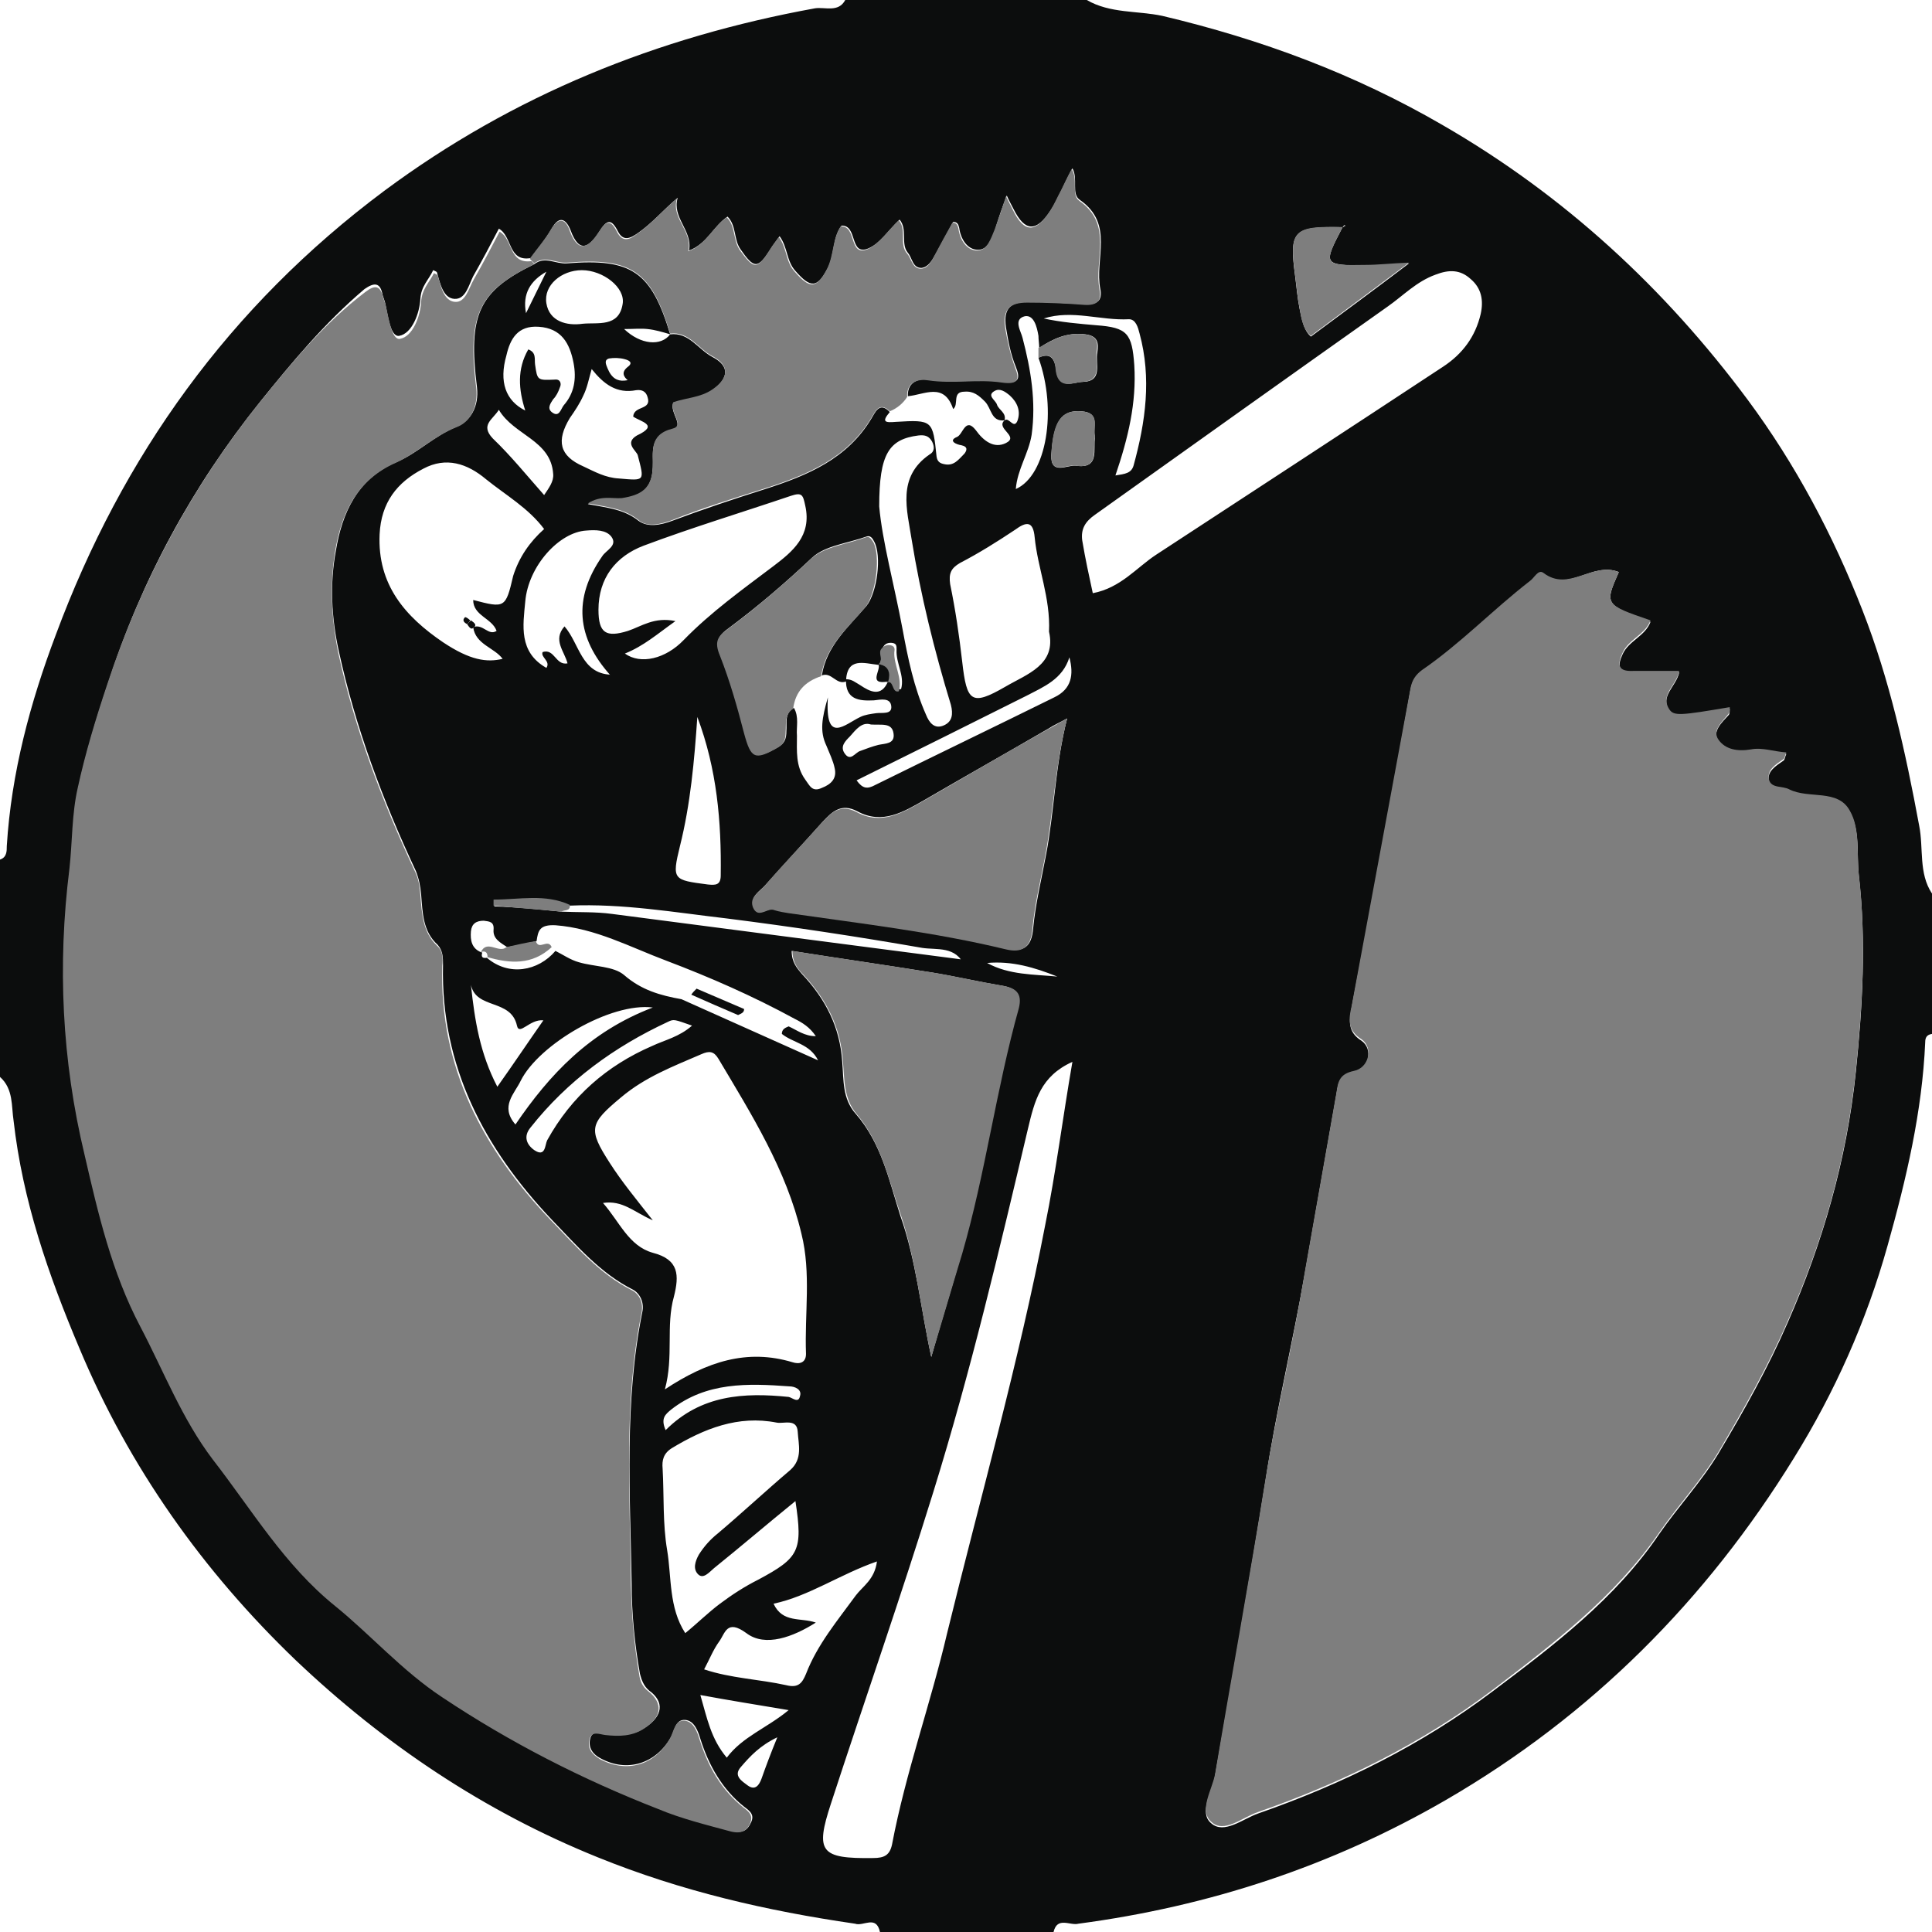 <?xml version="1.0" encoding="utf-8"?>
<!-- Generator: Adobe Illustrator 20.1.0, SVG Export Plug-In . SVG Version: 6.00 Build 0)  -->
<svg version="1.1" id="Слой_1" xmlns="http://www.w3.org/2000/svg" xmlns:xlink="http://www.w3.org/1999/xlink" x="0px" y="0px"
	 viewBox="0 0 256 256" style="enable-background:new 0 0 256 256;" xml:space="preserve">
<style type="text/css">
	.st0{fill:#0C0D0D;}
	.st1{fill:#7E7E7E;}
</style>
<g>
	<path class="st0" d="M0,142.7c0-9.6,0-19.2,0-28.8c0.9-0.3,0.9-1.1,0.9-1.8c0.6-9.7,3.1-19,6.5-28c8.8-23.7,23-43.5,43.5-58.8
		C68,12.6,87.1,4.9,108,1.1c1.3-0.2,3.1,0.6,4-1.1c10.7,0,21.3,0,32,0c3.1,1.8,6.7,1.4,10,2.1c13.1,3.1,25.5,7.7,37.2,14.5
		c16.1,9.3,29.4,21.6,40.4,36.4c6.3,8.5,11.3,17.9,15.2,27.9c3.6,9.2,5.7,18.8,7.5,28.5c0.6,3-0.1,6.3,1.7,9c0,6.2,0,12.4,0,18.6
		c-0.7,0.1-0.9,0.5-0.9,1.1c-0.4,9.2-2.5,18.1-5,27c-2.8,10-7,19.4-12.4,28.1c-11.6,18.8-26.8,34.1-46.1,45.3
		c-15.2,8.8-31.4,14.1-48.7,16.4c-1.1,0.3-2.8-1-3.3,1.1c-7.7,0-15.4,0-23,0c-0.5-2.3-2.2-0.7-3.3-1.1c-11.7-1.7-23-4.3-34.1-8.8
		c-15.1-6.1-28.3-15-40-26.1c-12.3-11.8-22.1-25.6-28.7-41.4c-4.1-9.7-7.5-19.5-8.7-30.1C1.5,146.6,1.8,144.3,0,142.7z M63.9,126.2
		c-0.2,0.7,0.1,0.8,0.7,0.7l-0.1,0c2.9,2.5,6.8,1.8,9.1-0.9c1,0.5,2,1.2,3.1,1.5c2,0.6,4.6,0.5,6,1.7c2.3,2,4.8,2.7,7.6,3.2
		c6,2.7,12.1,5.4,18.1,8.1c-1.1-2.2-3.3-2.3-4.8-3.5c0-0.6,0.4-0.8,0.9-1c1.1,0.5,2.1,1.3,3.6,1.3c-0.8-1.2-1.8-1.8-2.8-2.3
		c-5.5-3-11.2-5.5-17-7.7c-4.8-1.8-9.4-4.3-14.7-4.7c-2.1-0.1-2.3,0.7-2.5,2.1c-1.3,0.3-2.6,0.6-3.9,0.8c-0.9-0.6-1.9-1.1-1.8-2.3
		c0.1-1.1-0.6-1.1-1.3-1.2c-1,0-1.6,0.4-1.7,1.4c-0.1,1.2,0.1,2.3,1.4,2.8L63.9,126.2z M116.4,88.1c-1.9-0.2-4.2-1.1-4.3,2.2
		c-1.3,0.5-1.9-1.3-3.2-0.8c0.6-3.9,3.5-6.4,5.9-9.2c1.4-1.7,2.1-6.7,1-8.6c-0.2-0.4-0.5-0.8-1-0.6c-2.5,0.9-5.5,1.2-7.2,2.8
		c-3.5,3.3-7.1,6.4-11,9.3c-1.4,1-1.9,1.8-1.1,3.6c1.4,3.3,2.3,6.8,3.2,10.3c0.9,3.3,1.4,3.6,4.4,1.9c0.9-0.5,1.1-1.2,1.1-2.1
		c0.1-1.1-0.3-2.4,1-3.1c0.7,1.2,0.3,2.5,0.4,3.7c0,2-0.2,4,1.1,5.8c0.6,0.8,0.9,1.7,2.2,1.1c1.3-0.5,2-1.3,1.7-2.6
		c-0.2-1-0.7-2-1.1-3c-0.9-1.9-0.6-3.6,0.2-6.4c-0.4,6.3,2.2,3.6,4.3,2.6c0.6-0.3,1.4-0.4,2.1-0.5c0.8-0.1,2.1,0.2,2-0.9
		c-0.1-1.2-1.4-0.9-2.3-0.8c-2,0.1-3.8-0.1-3.7-2.8c0.8,0,1.2,0.4,1.9,0.8c1.2,0.8,2.8,1.7,3.7-0.6c1.2-0.6,0.7,1.4,1.7,1.1
		c0.5-1.8-0.7-3.4-0.6-5.2c0-0.5,0-0.8-0.5-0.9c-0.6-0.1-1.1,0.1-1.3,0.6C116.4,86.7,117.1,87.5,116.4,88.1z M137.6,47.4
		c1.9-0.9,2.2,0.6,2.4,1.8c0.4,2.5,2.3,1.4,3.5,1.4c2.7-0.1,1.6-2.4,1.9-3.9c0.2-1.2,0.1-2.2-1.6-2.4c-2.4-0.3-4.3,0.6-6.1,1.8
		c0-0.5-0.1-1.1-0.1-1.6c-0.2-1.2-0.6-2.8-1.8-2.6c-1.6,0.4-0.5,2-0.3,2.9c1.1,4.2,1.8,8.4,1.2,12.8c-0.4,2.5-1.9,4.6-2.1,7.2
		C138.7,63,140.1,54.3,137.6,47.4z M133.1,55.7c-1.8,0.2-1.7-1.6-2.6-2.5c-0.8-0.8-1.5-1.4-2.7-1.3c-1.7,0-0.7,1.7-1.5,2.3
		c-1.2-3.6-3.8-1.9-6-1.7c-0.1-2,1.6-2.4,2.8-2.2c3.3,0.5,6.6-0.1,9.8,0.3c2.2,0.3,2.3-0.5,1.7-2c-0.7-1.7-1-3.4-1.3-5.2
		c-0.4-2.6,0.7-3.4,2.9-3.4c2.5,0,5.1,0.2,7.6,0.3c1.6,0.1,2.3-0.5,2-2c-0.8-4,1.9-8.6-2.7-11.8c-1.2-0.8-0.2-2.8-1-4.2
		c-0.6,1.1-1,2-1.4,2.8c-0.5,1-0.9,1.9-1.5,2.8c-1.9,2.9-3.4,2.8-4.9-0.2c-0.3-0.6-0.6-1.1-0.9-1.8c-0.6,1.6-1.1,3-1.5,4.4
		c-0.4,1.3-1,2.8-2.3,2.8c-1.4,0-2.3-1.4-2.5-2.9c-0.1-0.4-0.2-0.8-0.8-0.8c-0.8,1.5-1.6,3-2.4,4.4c-0.4,0.7-0.9,1.6-1.8,1.7
		c-1.2,0-1.2-1.3-1.8-2c-1-1.2,0-3.1-1.1-4.4c-1.5,1.4-2.5,3.1-4.1,3.8c-2.6,1.1-1.4-3.1-3.6-3c-1.2,1.6-0.9,3.8-1.8,5.6
		c-1.4,2.7-2.3,2.7-4.3,0.4c-1.2-1.3-1-3.1-2.1-4.6c-0.5,0.7-0.9,1.2-1.2,1.7c-1.7,2.7-2.2,2.6-4,0c-0.9-1.3-0.5-3.1-1.7-4.3
		c-1.9,1.3-2.7,3.6-5.1,4.5c0.5-2.7-2.3-4.3-1.5-7c-1.9,1.6-3.4,3.4-5.3,4.7c-1,0.7-1.9,1.1-2.6-0.2c-0.9-1.8-1.5-1.6-2.5,0
		c-1.2,1.9-2.6,3.1-3.8-0.2c-0.6-1.5-1.5-2-2.5-0.2c-0.8,1.4-1.8,2.6-2.8,3.9c-3,0.5-2.4-2.9-4.2-3.9c-1.1,2.1-2.2,4.2-3.4,6.3
		c-0.6,1.2-1,3.1-2.5,3c-1.5-0.1-1.9-2.1-2.3-3.5c0-0.1-0.3-0.2-0.5-0.3c-0.6,1.3-1.6,2.1-1.7,3.8c-0.1,1.9-1.1,4.6-2.8,4.9
		c-1.2,0.2-1.5-2.8-1.9-4.5c-0.1-0.3-0.2-0.6-0.3-0.9c-0.3-1.7-1.1-1.7-2.4-0.8C43,42.8,38.7,48,34.5,53.2
		c-9,11.2-15.8,23.7-20.2,37.4c-1.5,4.5-2.9,9.1-3.9,13.7c-0.7,3.5-0.6,7.2-1.1,10.7c-1.6,12.8-1,25.4,2,37.9
		c1.9,7.8,3.6,15.6,7.4,22.8c3.1,5.9,5.4,12.2,9.6,17.6c5.1,6.7,9.4,13.9,16.2,19.4c4.8,3.9,8.9,8.5,14.2,12.1
		c9,6,18.5,10.9,28.6,14.8c3.2,1.2,6.5,2.1,9.7,3c0.9,0.2,1.8,0.3,2.4-0.9c0.7-1.2,0-1.7-0.8-2.3c-2.9-2.3-4.7-5.5-5.8-9
		c-0.3-1-0.8-2.4-2-2.5c-1.3-0.1-1.4,1.4-1.9,2.3c-2,3.5-5.8,4.7-9.3,2.8c-1-0.5-1.7-1.4-1.4-2.6c0.3-1.2,1.3-0.7,2.1-0.6
		c1.8,0.2,3.6,0.2,5.2-0.9c2.3-1.5,2.6-3.4,0.5-4.9c-0.7-0.6-1-1.4-1.2-2.2c-0.7-3.9-1.1-8-1.1-11.9c-0.2-12-1-24.1,1.4-36
		c0.3-1.3-0.3-2.5-1.2-3c-4.4-2.2-7.5-5.9-10.8-9.3c-8.9-9.4-14.7-20.3-14.4-33.7c0-1,0-1.9-0.7-2.7c-2-1.8-2-4.3-2.2-6.7
		c-0.1-1.1-0.3-2.1-0.7-3.1c-4.4-9.4-8-19-10.2-29.1c-1-4.5-1.2-9-0.4-13.3c0.8-4.9,2.8-9.6,8.1-11.8c2.8-1.2,5-3.5,8-4.7
		c1.7-0.7,2.9-2.6,2.6-5.2C62,41.7,63.4,38.6,70.8,35c1.4-1.1,2.8,0,4.3-0.1c8.6-0.7,11.2,1.1,13.7,9.4c-1-0.3-2-0.6-3-0.7
		c-0.9-0.1-1.9,0-3.1,0c2.2,2.1,4.9,2.3,6.1,0.7c2.5-0.3,3.7,2,5.6,3c2.3,1.2,2.2,2.8,0,4.4c-1.6,1.1-3.6,1.1-5.2,1.7
		c-0.5,1.3,1.6,3.1-0.1,3.5c-3.2,0.8-2.5,3.2-2.6,5c-0.1,3-1.6,3.8-4.1,4.2c-1.3,0.2-2.8-0.4-4.5,0.7c2.7,0.5,4.8,0.7,6.7,2.2
		c1.2,0.9,2.9,0.6,4.5,0c4-1.5,8.2-2.9,12.3-4.2c5.6-1.8,10.9-4,14.1-9.4c0.4-0.6,1-2.3,2.4-0.8c-1.2,1.4-0.5,1.4,0.8,1.3
		c4.9-0.3,4.9-0.2,5.4,4.6c0.1,0.7,0.5,0.9,1,1c1.3,0.3,1.9-0.6,2.7-1.4c0.3-0.4,0.5-0.9-0.4-1.1c-0.7-0.1-1.8-0.6-0.6-1.1
		c0.8-0.3,1.1-2.7,2.5-0.9c1,1.4,2.4,2.5,4,1.7C135.1,57.8,131.9,56.8,133.1,55.7c0.6-0.5,1.2,1.2,1.7,0.1c0.5-1.3,0-2.5-1-3.4
		c-0.6-0.5-1.3-1-2-0.6c-1.1,0.6,0.1,1.2,0.3,1.8C132.3,54.3,133.4,54.7,133.1,55.7z M74.4,120.8c2.2,0.1,4.5,0,6.7,0.3
		c16.1,2.1,32.3,4.2,48.4,6.3l-0.2,0l0.2,0.1c-0.4,1-1.4,1.1-1.7,0.5c-1.1-2.7-3.7-2.1-5.6-2.4c-8.6-1.5-17.2-2.8-25.9-3.9
		c-6.9-0.8-13.8-2-20.8-1.7c-3.3-1.5-6.7-0.7-10-0.7c0,0.3,0,0.5,0,0.8C68.5,120.2,71.4,120.5,74.4,120.8z M177.9,30.1
		c-6.5-0.1-7.1,0.4-6.3,6.4c0.2,1.5,0.3,2.9,0.6,4.4c0.3,1.4,0.5,2.8,1.5,3.7c4.3-3.2,8.4-6.2,13-9.7c-2.5,0.2-4.1,0.3-5.8,0.3
		C175.3,35.1,175.3,35.1,177.9,30.1c0.1,0,0.2-0.1,0.3-0.1c0,0,0-0.1,0-0.2C178.1,29.8,178,30,177.9,30.1z M80.9,89.4
		c0,0-0.1,0-0.1,0c0,0,0.1,0.1,0.1,0.1c-4.5-5-5-10.2-1.1-15.8c0.5-0.8,2.1-1.4,1.2-2.6c-0.7-0.9-2.1-0.9-3.3-0.8
		c-3.6,0.2-7.7,4.7-8.1,9.4c-0.3,3.2-0.9,6.7,2.8,8.8c0.6-0.9-0.8-1.4-0.5-2.1c1.6-0.5,1.7,1.8,3.3,1.5c-0.4-1.6-2-3.1-0.4-4.9
		C76.8,85.3,77,89.2,80.9,89.4z M214.5,75.8c-3.5-1.4-6.6,2.7-10,0.3c-0.7-0.5-1.2,0.6-1.8,1.1c-4.8,3.8-9.2,8.2-14.3,11.8
		c-0.8,0.5-1.3,1.3-1.5,2.4c-2.5,14.1-5.1,28.1-7.8,42.1c-0.3,1.7-0.6,3.2,1.3,4.4c1.6,1.1,1,3.8-1,4.2c-1.9,0.4-2.1,1.4-2.3,2.8
		c-1.4,7.9-2.8,15.9-4.2,23.8c-1.6,9.2-3.8,18.2-5.2,27.4c-2.1,13.1-4.4,26.1-6.7,39.2c-0.4,2.2-2.2,4.9-0.5,6.3
		c1.7,1.5,4.2-0.6,6.2-1.3c11.2-3.9,21.7-9.1,31.1-16.2c8.1-6.1,16.3-12.3,22.1-20.9c2.5-3.6,5.5-6.8,7.8-10.6
		c3.4-5.7,6.6-11.4,9.2-17.4c4.6-10.5,7.8-21.5,9-33.1c0.9-8.7,1.4-17.4,0.4-26.1c-0.3-2.8,0.2-6-1.2-8.4c-1.6-2.8-5.4-1.5-8-2.8
		c-0.9-0.5-2.5,0-2.7-1.3c-0.3-1.3,0.9-2,1.9-2.7c0.2-0.1,0.2-0.5,0.4-0.9c-1.7-0.2-3.3-0.7-4.7-0.4c-1.8,0.3-3.4,0-4.3-1.3
		c-0.9-1.3,0.5-2.5,1.4-3.5c0.1-0.2,0.1-0.5,0.1-0.8c-6.5,1.1-7.4,1.2-8,0.3c-1.3-2,0.9-3.2,1.3-5.1c-2.1,0-4.1,0-6.1,0
		c-2,0-2.1-0.9-1.4-2.4c0.8-1.8,3-2.4,3.7-4.3C212.6,80.1,212.6,80.1,214.5,75.8z M79.9,159.4c2.2,2.5,3.4,5.7,6.6,6.6
		c3.5,0.9,3.5,3,2.8,5.8c-1.1,3.9,0,7.9-1.2,12.3c5.6-3.7,10.9-5.4,16.9-3.6c0.9,0.3,1.8,0.1,1.8-1.1c-0.2-5.3,0.7-10.7-0.6-15.9
		c-2-8.5-6.6-15.8-11-23.2c-0.6-1-1.2-1.1-2.3-0.6c-3.7,1.6-7.4,3-10.6,5.7c-4.2,3.5-4.4,4.2-1.5,8.7c1.6,2.5,3.5,4.8,5.7,7.6
		C84,160.6,82.5,159,79.9,159.4z M123.4,179.8c1.3-4.6,2.7-9.1,4-13.7c3.1-10.7,4.5-21.8,7.5-32.5c0.5-2-0.4-2.7-2.2-3
		c-3-0.5-6-1.2-9-1.7c-6.2-1-12.5-1.9-18.8-2.9c0,1.5,0.7,2.3,1.4,3.1c3.1,3.3,5,7,5.3,11.6c0.2,2.4,0,4.9,1.8,6.9
		c3.4,3.9,4.4,8.8,5.9,13.5C121.4,167,122,173.4,123.4,179.8z M142.1,140.7c-4.2,1.9-5,5.1-5.9,8.9c-3.8,16.1-7.6,32.2-12.5,48
		c-4.3,13.9-9.1,27.6-13.6,41.4c-2.1,6.4-1.4,7.3,5.6,7.2c1.5,0,2.2-0.4,2.5-1.8c1.8-9.5,5.1-18.6,7.3-28c4.4-18,9.5-35.9,13-54.1
		C139.9,155.4,140.8,148.2,142.1,140.7z M141.4,95.2c-1.1,0.6-1.8,0.9-2.4,1.3c-5.5,3.2-11,6.3-16.5,9.5c-2.8,1.6-5.6,3.3-8.9,1.5
		c-2.1-1.1-3.3,0-4.6,1.4c-2.5,2.8-5.1,5.6-7.6,8.4c-0.7,0.8-2.1,1.5-1.5,2.9c0.7,1.5,1.9-0.1,2.8,0.3c0.6,0.2,1.2,0.3,1.9,0.4
		c9.6,1.4,19.3,2.5,28.8,4.8c2.2,0.5,3.3-0.2,3.5-2.7c0.3-3.2,1.1-6.5,1.7-9.7C139.7,107.6,139.8,101.5,141.4,95.2z M144.8,78.6
		c3.7-0.7,5.8-3.4,8.4-5.1c12.7-8.3,25.4-16.6,38-24.9c2.6-1.7,4.3-4,5-7c0.4-1.8,0.1-3.4-1.3-4.6c-1.4-1.3-2.9-1.3-4.7-0.6
		c-2.5,0.9-4.3,2.8-6.3,4.2C170.9,49.8,158,59,145.1,68.2c-1.3,0.9-1.9,1.9-1.7,3.4C143.8,74,144.3,76.3,144.8,78.6z M72.1,70.1
		c-2.1-2.8-5.1-4.5-7.7-6.6c-2.5-2.1-5.3-3-8.3-1.4c-3.5,1.8-5.6,4.5-5.8,8.7c-0.3,6.7,3.4,10.9,8.4,14.3c3.6,2.4,5.8,2.7,7.9,2.2
		c-1.1-1.5-3.6-1.9-3.9-4.2c1.3-0.5,2,1.2,3.1,0.5c-0.6-1.7-3.1-2-3.1-4.1c4.2,1.1,4.3,1.1,5.3-3.2C68.8,73.8,70.2,71.8,72.1,70.1z
		 M105.4,198.9c-3.7,3-7.2,6-10.8,8.9c-0.6,0.5-1.4,1.5-2.1,0.8c-0.7-0.7-0.4-1.7,0.1-2.6c0.7-1.1,1.5-2,2.5-2.8
		c3.2-2.7,6.3-5.6,9.6-8.4c1.7-1.5,1.1-3.4,1-5.1c-0.1-1.8-1.9-1-2.8-1.2c-5.1-1-9.6,0.8-13.9,3.4c-1.1,0.7-1.3,1.6-1.2,2.7
		c0.2,3.6,0,7.3,0.6,10.8c0.6,3.6,0.2,7.6,2.4,11c1.6-1.3,3-2.7,4.6-3.9c1.6-1.2,3.3-2.3,5.1-3.2
		C105.9,206.4,106.4,205.5,105.4,198.9z M82.8,86.6c2.1,1.5,5.4,0.7,7.8-1.8c3.6-3.7,7.8-6.7,11.9-9.8c2.5-1.9,5.1-4,4.2-8
		c-0.3-1.4-0.4-1.8-1.9-1.3c-6.5,2.2-13.1,4.2-19.5,6.6c-3.7,1.4-6,4.3-6,8.5c0,3.1,1,3.7,3.9,2.8c1.8-0.6,3.5-1.9,6.3-1.3
		C87.1,84,85.3,85.6,82.8,86.6z M139,83.7c0.2-4.5-1.5-8.4-1.9-12.5c-0.2-2.2-1.1-2.1-2.6-1c-2.4,1.6-4.8,3.1-7.3,4.4
		c-1.2,0.7-1.5,1.4-1.3,2.8c0.7,3.4,1.2,6.8,1.6,10.3c0.6,5.3,1.2,5.9,5.7,3.3C136.1,89.3,140,88.1,139,83.7z M116.5,67.1
		c0.4,4.6,2,10.4,3.1,16.3c0.7,3.8,1.5,7.7,3.1,11.3c0.4,1,1.1,2,2.4,1.4c1.1-0.5,1.2-1.5,0.9-2.7c-2.2-7.2-4-14.5-5.2-21.9
		c-0.6-3.9-2-8.3,2.4-11.3c0.7-0.4,0.6-1.1,0.3-1.7c-0.4-0.7-0.9-0.9-1.8-0.8C117.8,58.2,116.5,60.1,116.5,67.1z M108.1,215
		c-3,1.9-6.7,3.3-9.2,1.4c-2.6-1.9-2.8,0-3.6,1.1c-0.8,1.1-1.3,2.4-2,3.7c3.6,1.2,7.3,1.3,10.9,2.1c1.6,0.4,2.1-0.3,2.6-1.5
		c1.5-3.9,4.2-7.1,6.6-10.4c0.9-1.2,2.5-2.1,2.8-4.5c-4.9,1.7-9,4.6-13.7,5.6C103.7,215.1,106.1,214.3,108.1,215z M83.9,55.2
		c0.1-1.5,2.5-0.8,1.9-2.6c-0.2-0.7-0.7-1-1.5-0.9c-2.6,0.5-4.3-0.8-5.9-2.8c-0.4,1.4-0.6,2.5-1.1,3.5c-0.5,1.1-1.1,2-1.8,3
		c-1.8,3-1.4,5,1.8,6.4c1.5,0.7,2.9,1.5,4.7,1.6c3.5,0.3,3.4,0.4,2.5-3.1c-0.2-0.6-1.8-1.6-0.1-2.6C87.4,56.3,84.9,55.9,83.9,55.2z
		 M92.4,95c-0.4,5.8-0.9,11.5-2.3,17.1c-1.1,4.5-0.9,4.5,3.7,5.1c1,0.1,1.7,0.1,1.7-1.2C95.6,108.9,95,101.9,92.4,95z M70,46.3
		c1.1,0.4,0.8,1.3,0.9,2c0.3,2.1,0.3,2.1,2.6,2c0.8-0.1,0.9,0.6,0.7,1c-0.2,0.6-0.5,1.2-0.9,1.6c-0.4,0.6-0.8,1.2-0.2,1.7
		c1,0.8,1.2-0.4,1.6-0.9c1.4-1.6,1.7-3.5,1.3-5.6c-0.5-2.6-1.6-4.6-4.6-4.8c-2.8-0.2-3.8,1.6-4.3,3.8c-1,3.5-0.1,6,2.5,7.3
		C68.7,51.6,68.5,48.9,70,46.3z M113.5,103.4c0.8,1.1,1.4,1.2,2.5,0.6c7.9-3.9,15.8-7.7,23.7-11.6c2.3-1.1,2.6-3,2-5.3
		c-0.9,2.9-3.4,3.9-5.7,5.1C128.6,95.9,121.2,99.6,113.5,103.4z M68.3,149c4.5-6.6,9.8-12.3,18.2-15.5c-5.6-0.7-15.1,4.9-17.5,9.7
		C68.2,144.9,66.2,146.6,68.3,149z M91.7,135.9c-2.3-0.8-2.4-0.9-3.2-0.5c-7.1,3.3-13.3,7.8-18.2,14c-1,1.2-0.5,2.3,0.5,3
		c1.5,1,1.4-0.7,1.7-1.3c3.2-5.8,7.9-9.9,13.9-12.5C88.1,137.8,90,137.4,91.7,135.9z M147.8,63c1.3-0.2,2.1-0.3,2.4-1.3
		c1.6-5.8,2.4-11.6,0.8-17.5c-0.2-0.8-0.5-1.9-1.4-1.9c-3.8,0.2-7.5-1.3-11.3-0.1c2.3,0.5,4.7,0.7,7,0.9c4.1,0.3,4.7,1.1,5,5.3
		C150.6,53.4,149.5,58,147.8,63z M77.1,35.8c-2.7,0-5.1,2-4.7,4.4c0.4,2.4,2.7,3,4.8,2.7c2-0.2,4.8,0.5,5.3-2.6
		C82.9,38.1,79.9,35.8,77.1,35.8z M72,135.2c-1.8-0.2-3.2,2.1-3.5,0.7c-0.8-3.6-5.4-2.1-6.1-5.4c0.5,4.7,1.2,9.1,3.5,13.5
		C68.1,140.9,69.9,138.2,72,135.2z M96.3,232.9c2.1-2.8,5.3-3.9,8.2-6.3c-4.2-0.7-7.9-1.3-11.7-2C93.7,227.7,94.2,230.4,96.3,232.9z
		 M72.1,65.6c0.6-0.9,1.3-1.8,1.2-2.8c-0.3-4.5-5.2-5.1-7.2-8.5c-0.8,1.3-2.5,2-0.8,3.8C67.7,60.4,69.8,63,72.1,65.6z M145.1,57.9
		c-0.4-1.3,0.8-3.2-1.8-3.4c-2.6-0.2-3.7,1.2-4,5.8c-0.1,2.7,2.1,1.3,3.2,1.4C145.8,62.2,144.8,59.5,145.1,57.9z M88.2,189.5
		c4.7-4.7,10.4-5,16.3-4.4c0.5,0.1,1.3,0.9,1.5-0.1c0.3-0.9-0.7-1.3-1.4-1.3c-5.5-0.4-11-0.6-15.7,3.1
		C88.2,187.4,87.5,187.9,88.2,189.5z M115.4,96c-1.2-0.4-2,0.7-2.8,1.6c-0.6,0.6-1.3,1.3-0.7,2.2c0.8,1.2,1.4-0.1,2.1-0.3
		c0.8-0.3,1.6-0.6,2.4-0.8c0.9-0.2,2.2-0.1,2-1.5C118.2,95.7,116.8,96.1,115.4,96z M103,230.2c-2.3,1.1-3.6,2.5-4.8,3.9
		c-1.1,1.2,0.1,1.9,0.9,2.5c1,0.7,1.5-0.1,1.8-0.9C101.5,234,102.1,232.4,103,230.2z M85.6,49.6c-0.8,0.8-1.4,1.7-2.4,0.8
		c-0.6-0.5-0.9-1.1,0-1.8c0.8-0.6,0-0.9-0.4-1c-0.7-0.2-1.5-0.2-2.1-0.1c-0.7,0.2-0.4,0.8-0.2,1.3C81.6,51.5,83.6,50.2,85.6,49.6z
		 M140.1,129.4c-3-1.2-6-2.1-9.3-1.8C133.7,129.2,137,129.1,140.1,129.4z M69.7,41.5c0.9-1.8,1.8-3.7,2.7-5.5
		C70.3,37.2,69.2,38.9,69.7,41.5z M143.5,129.7c-0.4,0.1-0.6,0.3-0.9,0.2c-0.1,0-0.6,0.3-0.4-0.2c0.1-0.2,0.5-0.3,0.8-0.3
		C143.1,129.4,143.2,129.5,143.5,129.7z"/>
	<path class="st1" d="M214.5,75.8c-1.9,4.3-1.9,4.3,4.2,6.4c-0.7,1.9-2.9,2.5-3.7,4.3c-0.7,1.5-0.7,2.5,1.4,2.4c2,0,4,0,6.1,0
		c-0.3,1.9-2.6,3.1-1.3,5.1c0.6,0.9,1.5,0.8,8-0.3c0,0.3,0,0.7-0.1,0.8c-0.8,1.1-2.3,2.2-1.4,3.5c0.9,1.3,2.5,1.6,4.3,1.3
		c1.5-0.3,3.1,0.3,4.7,0.4c-0.2,0.4-0.2,0.8-0.4,0.9c-1,0.7-2.2,1.4-1.9,2.7c0.3,1.2,1.8,0.8,2.7,1.3c2.6,1.3,6.4-0.1,8,2.8
		c1.4,2.4,0.9,5.6,1.2,8.4c1,8.7,0.5,17.4-0.4,26.1c-1.2,11.5-4.3,22.5-9,33.1c-2.6,6-5.9,11.8-9.2,17.4c-2.3,3.8-5.3,7-7.8,10.6
		c-5.9,8.6-14.1,14.8-22.1,20.9c-9.4,7.1-19.9,12.3-31.1,16.2c-2.1,0.7-4.5,2.9-6.2,1.3c-1.7-1.5,0.1-4.2,0.5-6.3
		c2.2-13.1,4.6-26.1,6.7-39.2c1.5-9.2,3.7-18.2,5.2-27.4c1.4-7.9,2.8-15.9,4.2-23.8c0.2-1.4,0.4-2.4,2.3-2.8c2-0.4,2.6-3.1,1-4.2
		c-1.9-1.2-1.7-2.7-1.3-4.4c2.6-14,5.2-28.1,7.8-42.1c0.2-1.1,0.7-1.8,1.5-2.4c5.1-3.5,9.4-8,14.3-11.8c0.6-0.4,1.1-1.6,1.8-1.1
		C207.9,78.5,210.9,74.4,214.5,75.8z"/>
	<path class="st1" d="M70.8,35c-7.4,3.6-8.9,6.7-7.7,16.4c0.3,2.6-0.9,4.6-2.6,5.2c-3,1.2-5.2,3.4-8,4.7c-5.3,2.3-7.3,6.9-8.1,11.8
		c-0.7,4.3-0.5,8.8,0.4,13.3c2.2,10.2,5.8,19.7,10.2,29.1c0.5,1,0.6,2,0.7,3.1c0.2,2.4,0.3,4.9,2.2,6.7c0.8,0.7,0.8,1.7,0.7,2.7
		c-0.4,13.4,5.4,24.3,14.4,33.7c3.3,3.4,6.4,7.1,10.8,9.3c0.9,0.5,1.5,1.6,1.2,3c-2.4,11.9-1.5,24-1.4,36c0.1,3.9,0.4,7.9,1.1,11.9
		c0.1,0.8,0.4,1.6,1.2,2.2c2,1.6,1.8,3.4-0.5,4.9c-1.6,1.1-3.4,1.1-5.2,0.9c-0.8-0.1-1.8-0.6-2.1,0.6c-0.3,1.2,0.4,2,1.4,2.6
		c3.6,1.9,7.3,0.8,9.3-2.8c0.5-0.9,0.6-2.4,1.9-2.3c1.2,0.1,1.7,1.5,2,2.5c1.1,3.5,2.8,6.6,5.8,9c0.8,0.6,1.4,1.1,0.8,2.3
		c-0.6,1.1-1.5,1.1-2.4,0.9c-3.3-0.9-6.6-1.7-9.7-3c-10-3.9-19.6-8.8-28.6-14.8c-5.3-3.5-9.4-8.2-14.2-12.1
		c-6.7-5.4-11-12.7-16.2-19.4c-4.1-5.4-6.5-11.7-9.6-17.6c-3.8-7.2-5.6-15-7.4-22.8c-3-12.5-3.6-25.1-2-37.9
		c0.4-3.6,0.3-7.2,1.1-10.7c1-4.6,2.4-9.2,3.9-13.7C18.7,77,25.5,64.4,34.5,53.2C38.7,48,43,42.8,48.4,38.7c1.3-1,2-0.9,2.4,0.8
		c0.1,0.3,0.2,0.6,0.3,0.9c0.4,1.7,0.8,4.7,1.9,4.5c1.7-0.3,2.7-3,2.8-4.9c0.1-1.7,1.1-2.6,1.7-3.8c0.2,0.1,0.5,0.2,0.5,0.3
		c0.4,1.4,0.8,3.4,2.3,3.5c1.4,0.1,1.8-1.8,2.5-3c1.2-2.1,2.3-4.2,3.4-6.3c1.8,1,1.2,4.3,4.2,3.9C70.5,34.6,70.6,34.8,70.8,35z"/>
	<path class="st1" d="M117.9,54.5c-1.4-1.4-2,0.2-2.4,0.8c-3.2,5.4-8.5,7.6-14.1,9.4c-4.1,1.3-8.3,2.6-12.3,4.2
		c-1.6,0.6-3.4,1-4.5,0c-1.9-1.5-4-1.7-6.7-2.2c1.7-1.1,3.2-0.6,4.5-0.7c2.5-0.4,4-1.2,4.1-4.2c0.1-1.8-0.6-4.2,2.6-5
		c1.7-0.4-0.4-2.2,0.1-3.5c1.7-0.6,3.6-0.6,5.2-1.7c2.2-1.5,2.3-3.2,0-4.4c-1.9-1-3.1-3.3-5.6-3l0,0c-2.5-8.3-5.1-10.1-13.7-9.4
		c-1.4,0.1-2.9-1-4.3,0.1c-0.2-0.2-0.4-0.4-0.6-0.6c0.9-1.3,2-2.5,2.8-3.9c1.1-1.8,2-1.3,2.5,0.2c1.2,3.2,2.6,2,3.8,0.2
		c1-1.6,1.6-1.8,2.5,0c0.7,1.3,1.6,1,2.6,0.2c1.9-1.3,3.4-3.1,5.3-4.7c-0.8,2.7,2.1,4.2,1.5,7c2.4-0.9,3.2-3.2,5.1-4.5
		c1.2,1.2,0.8,2.9,1.7,4.3c1.9,2.6,2.3,2.7,4,0c0.3-0.5,0.7-1,1.2-1.7c1.1,1.5,0.9,3.3,2.1,4.6c2,2.3,2.9,2.3,4.3-0.4
		c0.9-1.8,0.7-4,1.8-5.6c2.2-0.1,1,4.1,3.6,3c1.5-0.7,2.6-2.4,4.1-3.8c1.1,1.3,0,3.2,1.1,4.4c0.6,0.7,0.7,2,1.8,2
		c0.9,0,1.4-0.9,1.8-1.7c0.8-1.5,1.6-3,2.4-4.4c0.6,0,0.7,0.4,0.8,0.8c0.2,1.5,1.1,2.9,2.5,2.9c1.3,0,1.8-1.6,2.3-2.8
		c0.5-1.4,1-2.8,1.5-4.4c0.3,0.6,0.6,1.2,0.9,1.8c1.5,3.1,3,3.1,4.9,0.2c0.6-0.9,1-1.9,1.5-2.8c0.4-0.8,0.8-1.7,1.4-2.8
		c0.9,1.4-0.1,3.4,1,4.2c4.6,3.2,1.9,7.9,2.7,11.8c0.3,1.5-0.4,2.1-2,2c-2.5-0.2-5.1-0.3-7.6-0.3c-2.2,0-3.3,0.8-2.9,3.4
		c0.3,1.8,0.7,3.5,1.3,5.2c0.6,1.5,0.5,2.3-1.7,2c-3.2-0.5-6.5,0.2-9.8-0.3c-1.2-0.2-2.9,0.1-2.8,2.2
		C119.7,53.4,118.9,54.1,117.9,54.5z"/>
	<path class="st1" d="M123.4,179.8c-1.4-6.3-2-12.7-4-18.7c-1.6-4.6-2.6-9.6-5.9-13.5c-1.7-2-1.6-4.5-1.8-6.9
		c-0.3-4.6-2.2-8.3-5.3-11.6c-0.7-0.7-1.4-1.6-1.4-3.1c6.3,1,12.6,1.9,18.8,2.9c3,0.5,6,1.2,9,1.7c1.8,0.3,2.7,1,2.2,3
		c-3,10.7-4.4,21.8-7.5,32.5C126.1,170.7,124.8,175.2,123.4,179.8z"/>
	<path class="st1" d="M141.4,95.2c-1.6,6.3-1.8,12.3-2.9,18.2c-0.6,3.2-1.4,6.4-1.7,9.7c-0.2,2.5-1.4,3.2-3.5,2.7
		c-9.5-2.3-19.1-3.4-28.8-4.8c-0.6-0.1-1.3-0.2-1.9-0.4c-0.9-0.4-2.1,1.2-2.8-0.3c-0.6-1.4,0.8-2.1,1.5-2.9c2.5-2.9,5.1-5.6,7.6-8.4
		c1.3-1.4,2.5-2.5,4.6-1.4c3.3,1.8,6.1,0.1,8.9-1.5c5.5-3.2,11-6.4,16.5-9.5C139.7,96.2,140.3,95.8,141.4,95.2z"/>
	<path class="st1" d="M105.1,93.9c-1.2,0.8-0.9,2-1,3.1c0,0.9-0.2,1.6-1.1,2.1c-3,1.7-3.5,1.4-4.4-1.9c-0.9-3.5-1.9-7-3.2-10.3
		c-0.8-1.9-0.3-2.6,1.1-3.6c3.9-2.9,7.5-6,11-9.3c1.8-1.6,4.8-1.9,7.2-2.8c0.5-0.2,0.7,0.2,1,0.6c1,1.8,0.4,6.8-1,8.6
		c-2.3,2.8-5.3,5.2-5.9,9.2C106.7,90.3,105.4,91.6,105.1,93.9z"/>
	<path class="st1" d="M177.9,30.1c-2.6,5-2.6,5.1,3,5c1.7,0,3.3-0.2,5.8-0.3c-4.7,3.5-8.7,6.5-13,9.7c-1-0.8-1.3-2.3-1.5-3.7
		c-0.3-1.4-0.4-2.9-0.6-4.4C170.8,30.5,171.4,29.9,177.9,30.1L177.9,30.1z"/>
	<path class="st1" d="M145.1,57.9c-0.4,1.6,0.7,4.3-2.6,3.8c-1.1-0.2-3.3,1.3-3.2-1.4c0.2-4.6,1.4-6,4-5.8
		C145.9,54.7,144.8,56.6,145.1,57.9z"/>
	<path class="st1" d="M137.6,47.4c0-0.4,0-0.9,0-1.3c1.9-1.1,3.7-2.1,6.1-1.8c1.8,0.2,1.8,1.2,1.6,2.4c-0.2,1.5,0.8,3.8-1.9,3.9
		c-1.2,0.1-3.1,1.1-3.5-1.4C139.8,48,139.6,46.5,137.6,47.4z"/>
	<path class="st1" d="M75.5,119.9c0.1,0.9-0.7,0.6-1.1,0.9c-3-0.3-6-0.5-9-0.8c0-0.3,0-0.5,0-0.8C68.9,119.2,72.2,118.4,75.5,119.9z
		"/>
	<path class="st1" d="M63.7,126.2c0.8-1.8,2.4,0.2,3.4-0.7c1.3-0.3,2.6-0.6,3.9-0.8c0.4,1.3,1.6-0.4,2.1,0.8
		c-2.6,2.4-5.5,2.2-8.6,1.3c0,0,0.1,0,0.1,0c0-0.5-0.2-0.8-0.7-0.7L63.7,126.2z"/>
	<path class="st1" d="M116.4,88C116.4,88,116.4,88.1,116.4,88c0.7-0.5,0-1.3,0.3-1.9c0.3-0.5,0.8-0.7,1.3-0.6
		c0.5,0.1,0.6,0.4,0.5,0.9c-0.1,1.7,1.1,3.4,0.6,5.2c-1,0.3-0.6-1.7-1.7-1.1c0,0,0.1-0.1,0.1-0.1C118,89.2,117.8,88.3,116.4,88z"/>
	<path class="st1" d="M177.9,30.1c0.1-0.1,0.2-0.2,0.3-0.3c0,0.1,0.1,0.2,0,0.2C178.1,30,178,30,177.9,30.1
		C177.9,30.1,177.9,30.1,177.9,30.1z"/>
	<path class="st0" d="M62.4,82.2c0.4,0.3,0.9,0.6,0.3,1c-0.3,0.3-0.6-0.2-0.8-0.5C62.1,82.5,62.2,82.4,62.4,82.2z"/>
	<path class="st0" d="M61.9,82.7c-0.4-0.2-0.7-0.5-0.3-0.9c0.1-0.1,0.5,0.2,0.7,0.4C62.2,82.4,62.1,82.5,61.9,82.7z"/>
	<path class="st0" d="M98.6,133.7c0,0.5-0.4,0.6-0.8,0.8c-2.1-0.9-4.2-1.8-6.2-2.7c0.2-0.3,0.4-0.5,0.7-0.8
		C94.4,131.9,96.5,132.8,98.6,133.7z"/>
	<path class="st0" d="M116.4,88c1.4,0.2,1.6,1.2,1.3,2.3C114.9,90.8,116.8,88.8,116.4,88z"/>
</g>
</svg>
